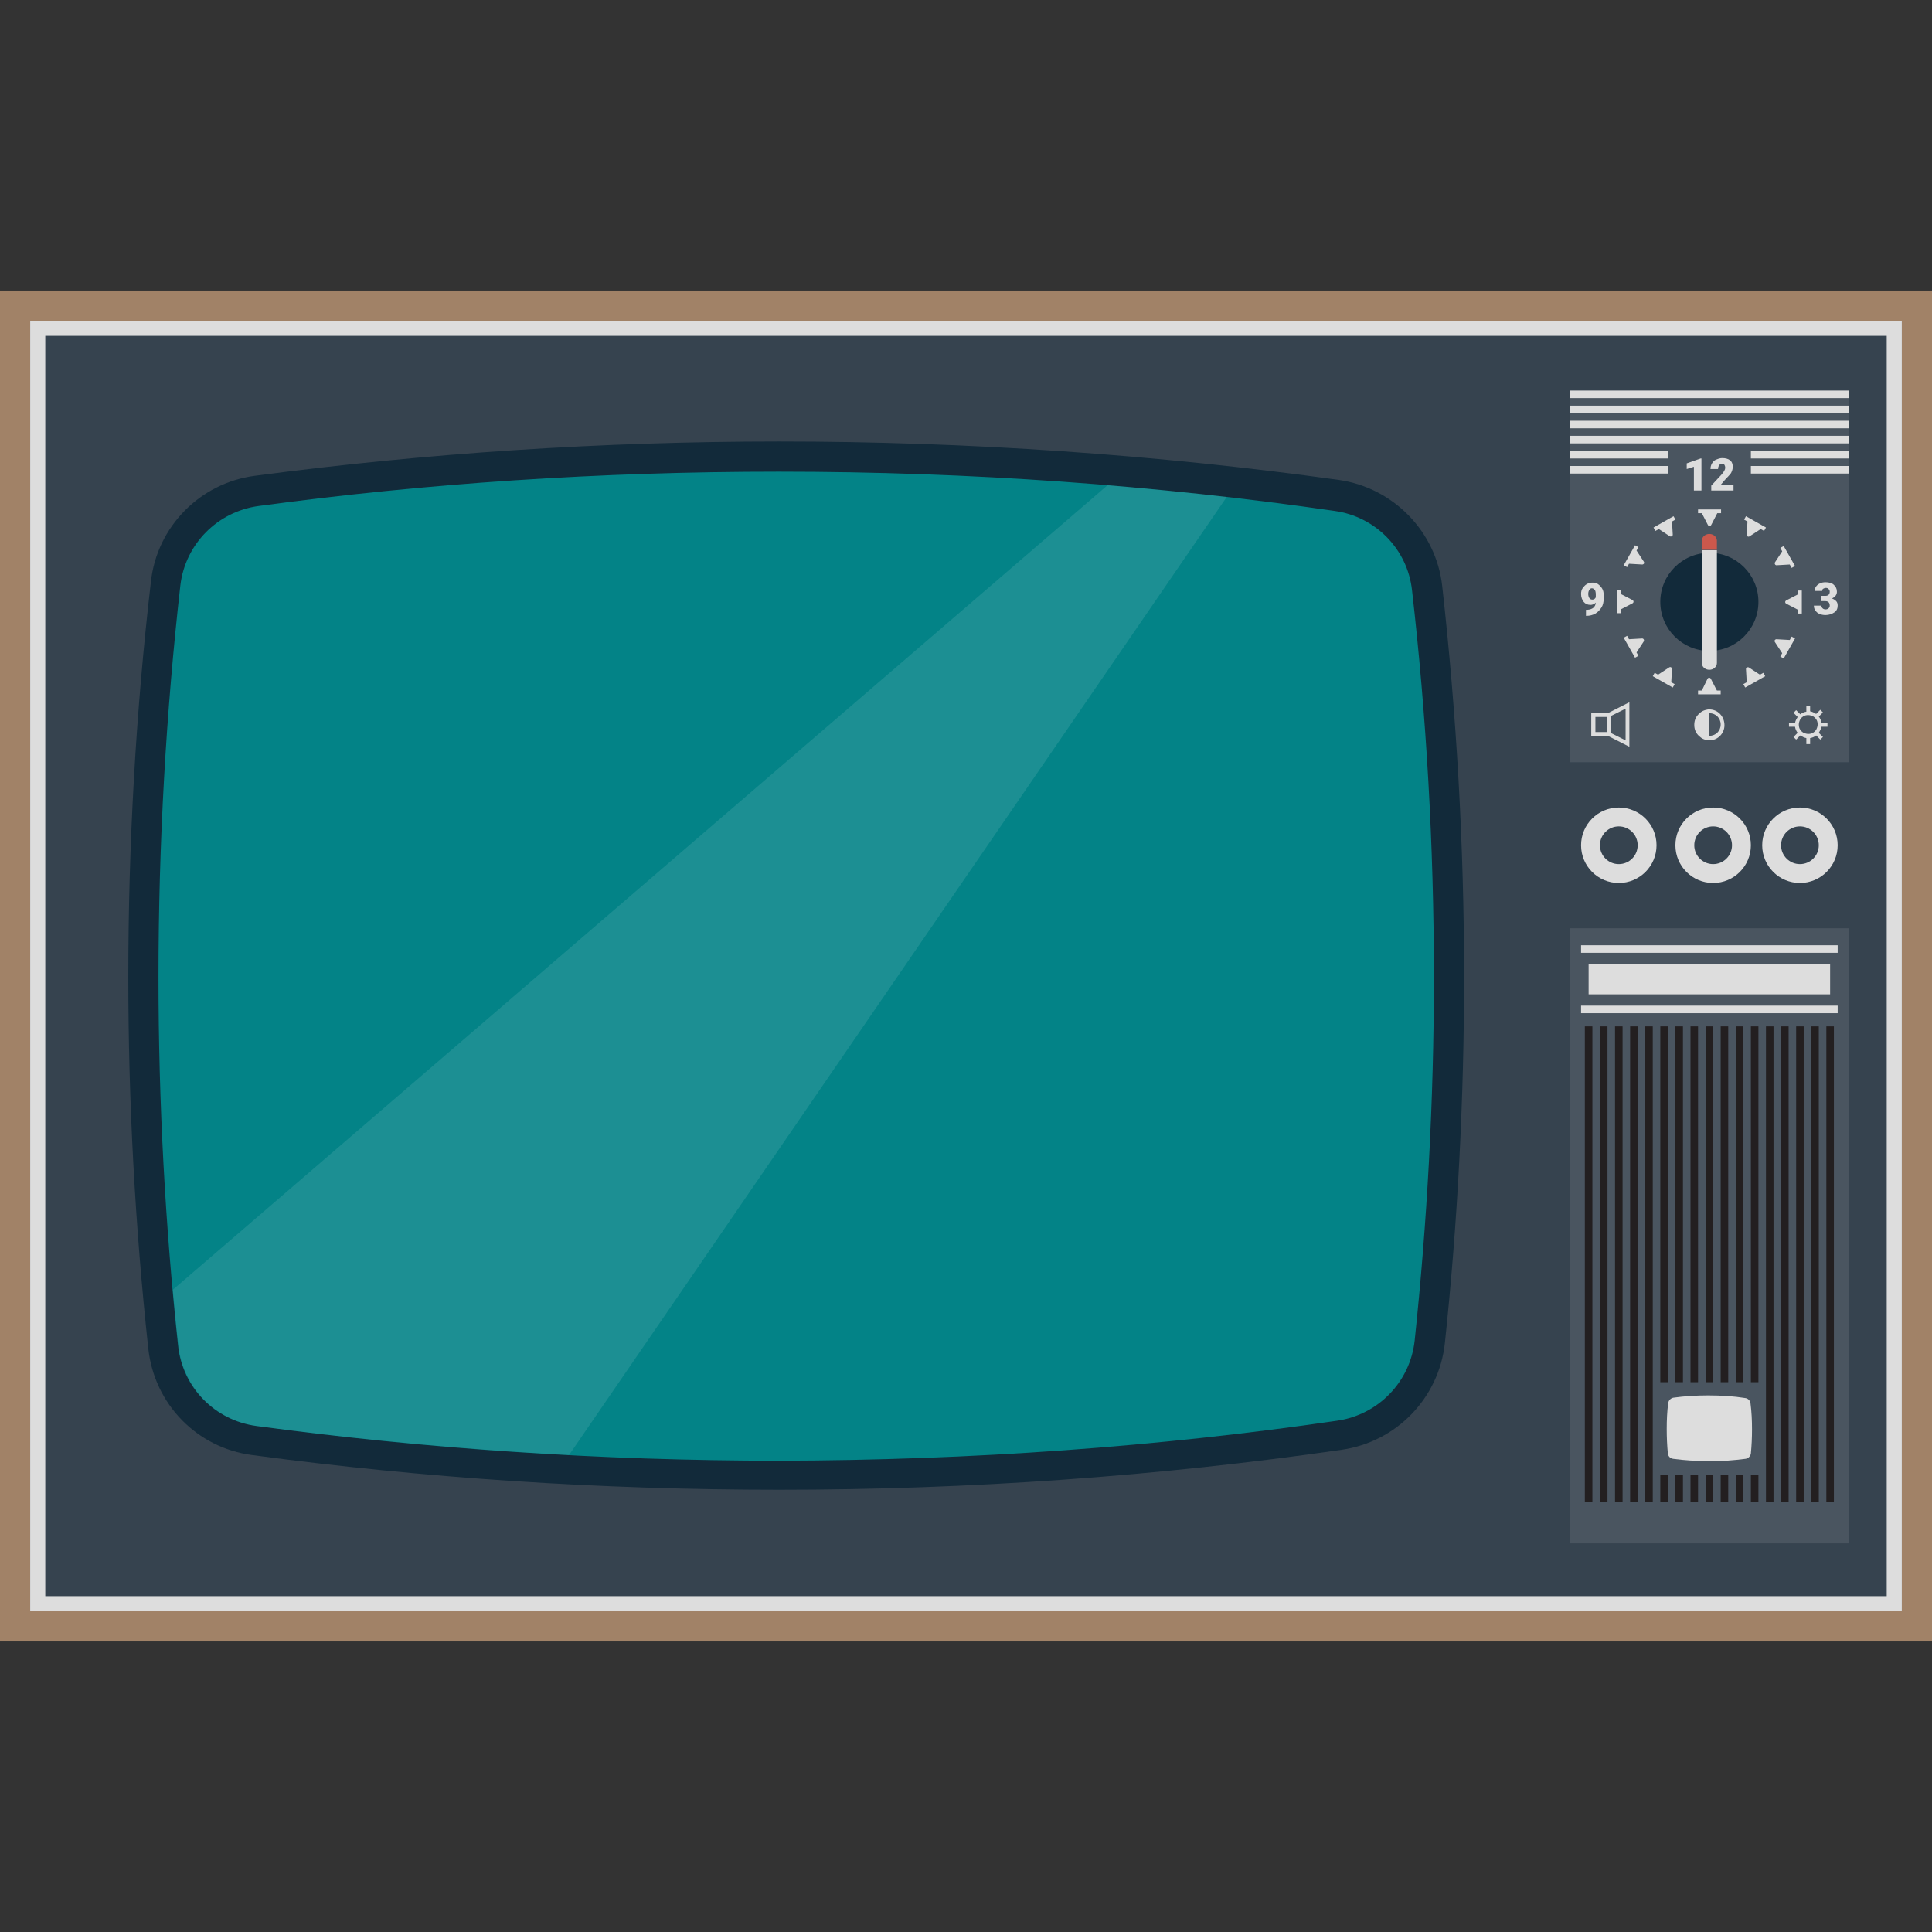 <svg version="1.1" xmlns="http://www.w3.org/2000/svg" x="0" y="0" viewBox="0 0 512 512" xml:space="preserve"><rect x="0" y="0" width="512" height="512" fill="#333333" stroke="none"/><style type="text/css">.st1{fill:#36434f}.st2{fill:#ddd}.st3{fill:#122a3a}.st5{opacity:.1;fill:#fff;enable-background:new}</style><path fill="#a18267" d="M0 77h512v358H0z"/><path class="st1" d="M8 85h496v342H8z"/><path class="st2" d="M500 89v334H12V89h488m4-4H8v342h496V85z"/><path class="st3" d="M206.5 117c-47 0-93.8 3.1-139 9.1-14.5 1.9-25.9 13.5-27.5 28-4 34.3-6 69.6-6 104.8 0 33.1 1.8 66.2 5.3 98.5 1.6 14.7 12.9 26.3 27.5 28.2 45.4 6.1 92.4 9.2 139.7 9.2 50.5 0 100.7-3.6 149.1-10.6 14.5-2.1 25.7-13.7 27.3-28.2 3.4-31.9 5.1-64.6 5.1-97.2 0-34.8-2-69.6-5.8-103.5-1.6-14.4-12.9-26-27.3-28.1-48.2-6.7-98.1-10.2-148.4-10.2z"/><path d="M354.4 376.5c10.9-1.6 19.3-10.3 20.5-21.2 3.3-31.3 5.1-63.4 5.1-96.3 0-35.1-2-69.4-5.8-102.6-1.2-10.9-9.7-19.5-20.5-21-47-6.8-96.4-10.4-147.3-10.4-47.5 0-93.7 3.1-137.9 9.1-10.9 1.5-19.4 10.1-20.7 21C44 188.7 42 223.5 42 259c0 33.4 1.8 66 5.2 97.7 1.2 11 9.7 19.7 20.7 21.2 44.4 6 90.8 9.2 138.6 9.2 51.1-.1 100.7-3.7 147.9-10.6z" fill="#038387"/><path class="st5" d="M325.1 131.7c-10.4-1.2-21-2.2-31.6-3.1L45.8 341.8c.5 5 .9 9.9 1.5 14.9 1.2 11 9.7 19.7 20.7 21.2 26.9 3.6 54.6 6.2 82.8 7.7l174.3-253.9z"/><circle class="st2" cx="429" cy="224" r="10"/><circle class="st1" cx="429" cy="224" r="5"/><circle class="st2" cx="477" cy="224" r="10"/><circle class="st1" cx="477" cy="224" r="5"/><circle class="st2" cx="454" cy="224" r="10"/><circle class="st1" cx="454" cy="224" r="5"/><path class="st5" d="M416 246h74v163h-74z"/><path class="st2" d="M419 250.5h68v2h-68zm0 16h68v2h-68zm2-11h64v8h-64z"/><path class="st5" d="M416 104h74v98h-74z"/><circle class="st3" cx="453" cy="159.5" r="13"/><path class="st2" d="M464 123.5h26v2h-26zm-48 0h26v2h-26zm0-4h26v2h-26zm48 0h26v2h-26zm-48-16h74v2h-74zm0 4h74v2h-74zm0 4h74v2h-74zm0 4h74v2h-74zm34 19.5v1h1l1.6 3.1c.2.4.7.4.9 0l1.6-3.1h1v-1H450zm12.7 1.8-.5.9.9.5-.2 3.5c0 .4.4.7.8.4l2.9-1.9.9.5.5-.9-5.3-3zm10 7.9-.9.5.5.9-1.9 2.9c-.2.3 0 .8.4.8l3.5-.2.5.9.9-.5-3-5.3zm4.8 11.8h-1v1l-3.1 1.6c-.4.2-.4.7 0 .9l3.1 1.6v1h1v-6.1zm-1.8 12.7-.9-.5-.5.9-3.5-.2c-.4 0-.7.4-.4.8l1.9 2.9-.5.9.9.5 3-5.3zm-7.9 10-.5-.9-.9.5-2.9-1.9c-.3-.2-.8 0-.8.4l.2 3.5-.9.5.5.9 5.3-3zM456 184v-1h-1l-1.6-3.1c-.2-.4-.7-.4-.9 0L451 183h-1v1h6zm-12.7-1.8.5-.9-.9-.5.2-3.5c0-.4-.4-.7-.8-.4l-2.9 1.9-.9-.5-.5.9 5.3 3zm-10-7.9.9-.5-.5-.9 1.9-2.9c.2-.3 0-.8-.4-.8l-3.5.2-.5-.9-.9.5 3 5.3zm-4.8-11.8h1v-1l3.1-1.6c.4-.2.4-.7 0-.9l-3.1-1.6v-1h-1v6.1zm1.8-12.7.9.5.5-.9 3.5.2c.4 0 .7-.4.4-.8l-1.9-2.9.5-.9-.9-.5-3 5.3zm7.9-10 .5.9.9-.5 2.9 1.9c.3.2.8 0 .8-.4l-.2-3.5.9-.5-.5-.9-5.3 3zm16.8 35.9v-29.9h-4v29.9c0 1 .9 1.8 2 1.8s2-.8 2-1.8z"/><path d="M455 143.3c0-1-.9-1.8-2-1.8s-2 .8-2 1.8v2.4h4v-2.4z" fill="#cc584c"/><path class="st2" d="M450.9 130h-2v-6.3l-1.9.6v-1.5l3.7-1.3h.2v8.5zm8.6 0h-6v-1.3l2.7-2.9c.7-.8 1-1.4 1-1.8s-.1-.6-.2-.8-.4-.3-.7-.3c-.3 0-.5.1-.7.4s-.3.6-.3 1h-2c0-.5.1-1 .4-1.5s.6-.8 1.1-1 1-.4 1.6-.4c.9 0 1.6.2 2.1.6s.7 1 .7 1.8c0 .3-.1.7-.2 1s-.3.7-.6 1-.7.8-1.3 1.4l-1.1 1.3h3.4v1.5h.1zm23.4 27.9h.9c.7 0 1.1-.4 1.1-1.1 0-.3-.1-.5-.3-.7s-.4-.3-.7-.3c-.3 0-.5.1-.7.2s-.3.3-.3.6h-2c0-.4.1-.8.4-1.2s.6-.6 1-.8.9-.3 1.5-.3c.9 0 1.7.2 2.2.7s.8 1 .8 1.8c0 .4-.1.7-.3 1s-.6.6-1 .8c.5.2.8.4 1.1.7s.4.7.4 1.2c0 .8-.3 1.4-.9 1.8s-1.4.7-2.3.7c-.6 0-1.1-.1-1.6-.3s-.8-.5-1.1-.9-.4-.8-.4-1.3h2c0 .3.1.5.3.7s.5.3.8.3.6-.1.8-.3.3-.4.3-.7c0-.4-.1-.7-.3-.9s-.5-.3-.9-.3h-1v-1.4h.2zm-60 1.8c-.4.4-.9.6-1.4.6-.8 0-1.4-.3-1.8-.8s-.7-1.2-.7-2.1c0-.5.1-1.1.4-1.5s.6-.8 1.1-1.1 1-.4 1.5-.4c.6 0 1.1.1 1.5.4s.8.7 1.1 1.2.4 1.1.4 1.8v.8c0 .9-.2 1.8-.6 2.4s-.9 1.2-1.6 1.6-1.5.6-2.4.6h-.1v-1.6h.4c1.3-.1 2.1-.7 2.2-1.9zm-.9-.8c.4 0 .7-.2.9-.6v-.8c0-.5-.1-1-.3-1.2s-.4-.4-.7-.4c-.3 0-.5.1-.7.4s-.3.7-.3 1.1c0 .4.1.8.3 1.1s.5.4.8.4z"/><path d="M420 272h2v126h-2zm24 0h2v94.3h-2zm-4 0h2v94.3h-2zm-16 0h2v126h-2zm8 0h2v126h-2zm-4 0h2v126h-2zm8 0h2v126h-2zm28 0h2v94.3h-2zm-4 0h2v94.3h-2zm-12 0h2v94.3h-2zm8 0h2v94.3h-2zm-4 0h2v94.3h-2zm20 0h2v126h-2zm-8 118.8h2v7.2h-2zm4-118.8h2v126h-2zm8 0h2v126h-2zm8 0h2v126h-2zm-4 0h2v126h-2zm-40 118.8h2v7.2h-2zm8 0h2v7.2h-2zm-4 0h2v7.2h-2zm16 0h2v7.2h-2zm-8 0h2v7.2h-2zm4 0h2v7.2h-2z" fill="#231f20"/><path class="st2" d="M462.6 386.6c.7-.1 1.3-.7 1.4-1.4.2-2.1.3-4.2.3-6.4 0-2.3-.1-4.6-.4-6.9-.1-.7-.6-1.3-1.4-1.4-3.1-.5-6.4-.7-9.8-.7-3.2 0-6.3.2-9.2.6-.7.1-1.3.7-1.4 1.4-.3 2.2-.4 4.6-.4 6.9 0 2.2.1 4.4.3 6.5.1.7.6 1.3 1.4 1.4 3 .4 6.1.6 9.3.6 3.4.1 6.7-.2 9.9-.6zM453 188c-.3 0-.5 0-.8.1-.5.1-1 .3-1.4.6-.2.1-.4.3-.6.5-.4.4-.7.8-.9 1.3s-.3 1-.3 1.6.1 1.1.3 1.6c.2.5.5.9.9 1.3.2.2.4.3.6.5.4.3.9.5 1.4.6.3.1.5.1.8.1 2.2 0 4-1.8 4-4 0-2.4-1.8-4.2-4-4.2zm0 7v-6c1.7 0 3 1.3 3 3s-1.3 3-3 3zm31.3-2.5v-1h-1.6c-.1-.6-.3-1.1-.7-1.6l1.1-1.1-.7-.7-1.1 1.1c-.5-.3-1-.6-1.6-.7V187h-1v1.6c-.6.1-1.1.3-1.6.7l-1.1-1.1-.7.7 1.1 1.1c-.3.5-.6 1-.7 1.6h-1.6v1h1.6c.1.6.3 1.1.7 1.6l-1.1 1.1.7.7 1.1-1.1c.5.3 1 .6 1.6.7v1.6h1v-1.6c.6-.1 1.1-.3 1.6-.7l1.1 1.1.7-.7-1.1-1.1c.3-.5.6-1 .7-1.6h1.6v-.1zm-3.7 1.6c-.4.3-.9.4-1.4.4s-1-.2-1.4-.4c-.3-.2-.5-.4-.7-.7-.3-.4-.4-.9-.4-1.4s.2-1 .4-1.4c.2-.3.4-.5.7-.7.4-.3.9-.4 1.4-.4s1 .2 1.4.4c.3.2.5.4.7.7.3.4.4.9.4 1.4s-.2 1-.4 1.4c-.2.3-.4.5-.7.7zm-48.8-8-5.7 2.9h-4.4v6h4.4l5.7 2.9v-11.8zm-9 3.9h3v4h-3v-4zm8 6.2-4-2v-4.4l4-2v8.4z"/></svg>